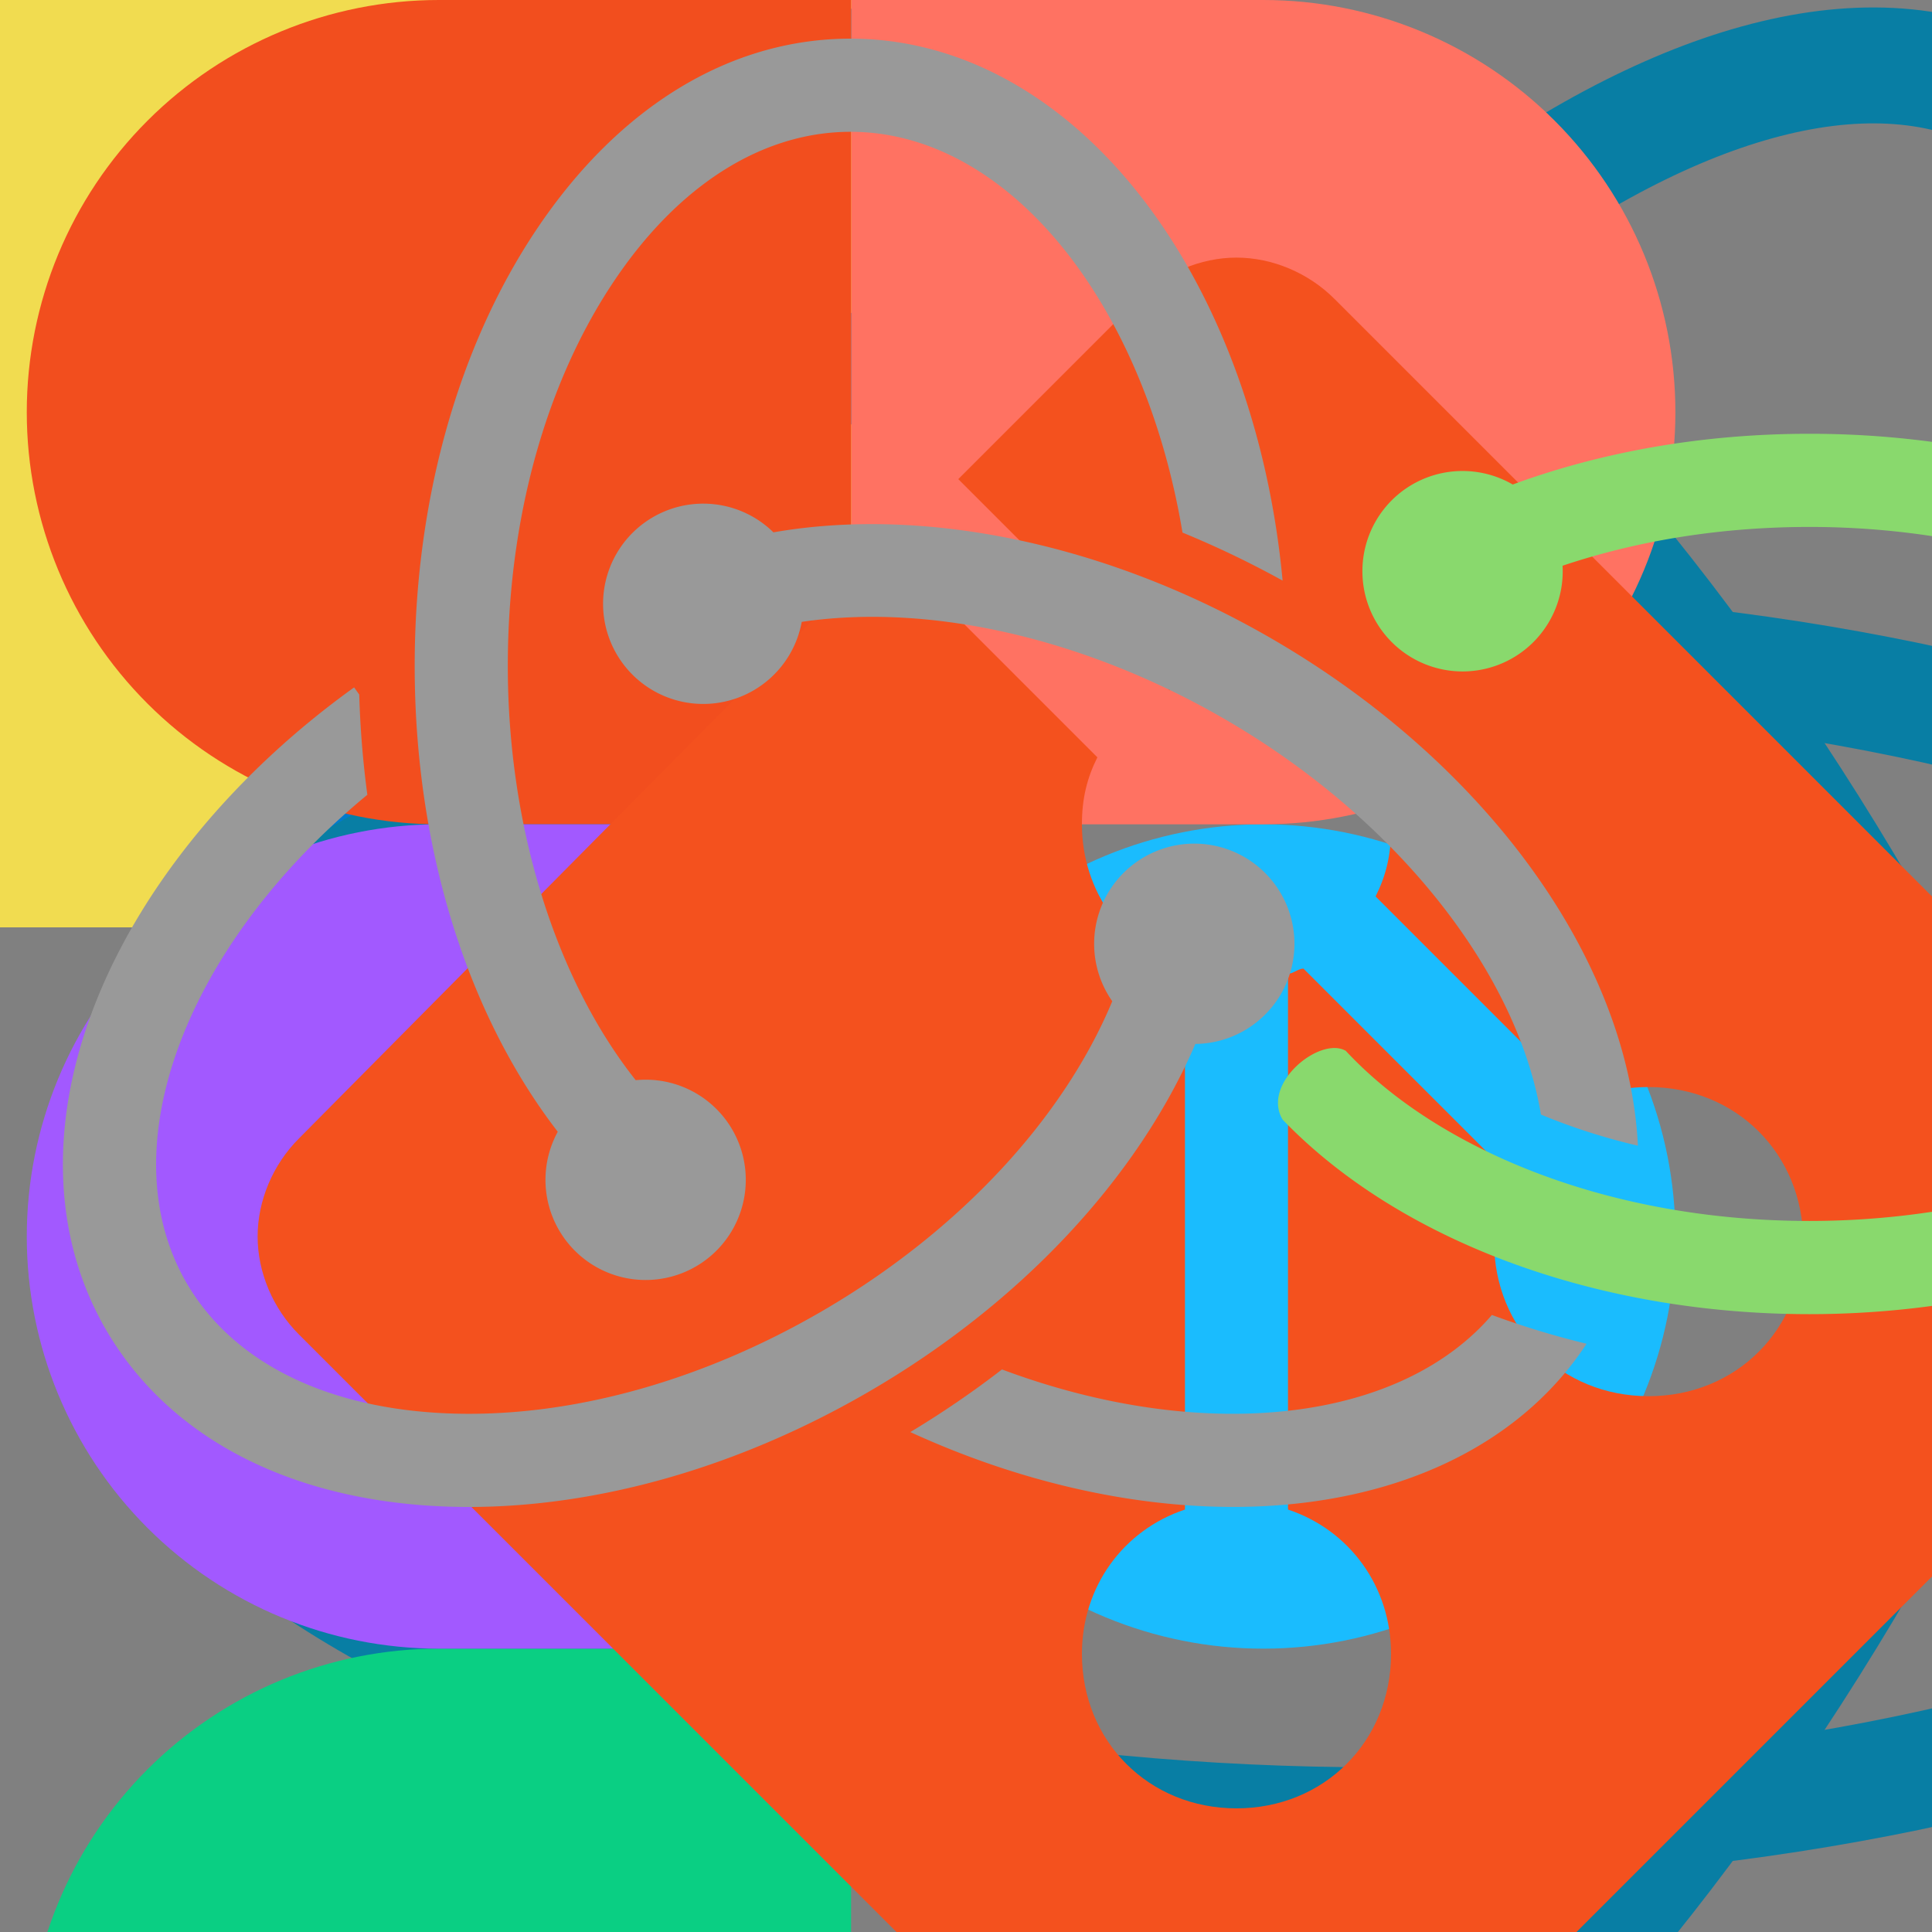 <svg width="50" height="50" fill="none" xmlns="http://www.w3.org/2000/svg" viewBox="0 0 50 50">
    <rect x="0" y="0" width="50" height="50" fill="#808080" stroke="none"/>
    <g id="html">
        <path d="M6 28L4 3H28L26 28L16 31L6 28Z" fill="#E44D26"/>
        <path d="M26 5H16V29.5L24 27L26 5Z" fill="#F16529"/>
        <path d="M9.5 17.5L8.5 8H24L23.5 11H11.5L12 14.5H23L22 24L16 26L10 24L9.5 19H12.5L13 21.5L16 22.5L19 21.5L19.5 17.5H9.5Z"
              fill="white"/>
    </g>

    <g id="css">
        <path d="M6 28L4 3H28L26 28L16 31L6 28Z" fill="#1172B8"/>
        <path d="M26 5H16V29.5L24 27L26 5Z" fill="#33AADD"/>
        <path d="M19.5 17.5H9.5L9 14L17 11.5H9L8.5 8.5H24L23.5 12L17 14.5H23L22 24L16 26L10 24L9.5 19H12.5L13 21.5L16 22.5L19 21.5L19.5 17.5Z"
              fill="white"/>
    </g>

    <g id="js"
       fill-rule="evenodd">
        <rect width="24" height="24" fill="#F1DC50"/>
        <path stroke="#333" stroke-width="2"
              d="M12,11 C12,15.749 12,18.416 12,19 C12,19.876 11.477,21 10,21 C7.615,21 7.5,19 7.5,19 M20.79,13.516 C20.19,12.505 19.394,12 18.404,12 C16.856,12 16,13 16,14 C16,15 16.5,16 18.508,16.5 C19.786,16.818 21,17.5 21,19 C21,20.5 19.685,21 18.5,21 C16.986,21 15.986,20.333 15.5,19"/>
    </g>

    <g id="ts">
        <symbol width="800px" height="800px" viewBox="0 0 32 32" xmlns="http://www.w3.org/2000/svg"/>
        <path d="M23.827,8.243A4.424,4.424,0,0,1,26.05,9.524a5.853,5.853,0,0,1,.852,1.143c.011.045-1.534,1.083-2.471,1.662-.034.023-.169-.124-.322-.35a2.014,2.014,0,0,0-1.67-1c-1.077-.074-1.771.49-1.766,1.433a1.3,1.3,0,0,0,.153.666c.237.49.677.784,2.059,1.383,2.544,1.095,3.636,1.817,4.31,2.843a5.158,5.158,0,0,1,.416,4.333,4.764,4.764,0,0,1-3.932,2.815,10.9,10.9,0,0,1-2.708-.028,6.531,6.531,0,0,1-3.616-1.884,6.278,6.278,0,0,1-.926-1.371,2.655,2.655,0,0,1,.327-.208c.158-.09.756-.434,1.32-.761L19.1,19.6l.214.312a4.771,4.771,0,0,0,1.35,1.292,3.3,3.3,0,0,0,3.458-.175,1.545,1.545,0,0,0,.2-1.974c-.276-.395-.84-.727-2.443-1.422a8.8,8.8,0,0,1-3.349-2.055,4.687,4.687,0,0,1-.976-1.777,7.116,7.116,0,0,1-.062-2.268,4.332,4.332,0,0,1,3.644-3.374A9,9,0,0,1,23.827,8.243ZM15.484,9.726l.011,1.454h-4.63V24.328H7.6V11.183H2.97V9.755A13.986,13.986,0,0,1,3.01,8.289c.017-.023,2.832-.034,6.245-.028l6.211.017Z"
              style="fill:#007acc"/>
    </g>

<!--    <g id="react">-->
<!--        <symbol width="800px" height="800px" viewBox="0 0 32 32" fill="none" xmlns="http://www.w3.org/2000/svg"/>-->
<!--        <path d="M18.6789 15.9759C18.6789 14.5415 17.4796 13.3785 16 13.3785C14.5206 13.3785 13.3211 14.5415 13.3211 15.9759C13.3211 17.4105 14.5206 18.5734 16 18.5734C17.4796 18.5734 18.6789 17.4105 18.6789 15.9759Z"-->
<!--              fill="#53C1DE"/>-->
<!--        <path fill-rule="evenodd" clip-rule="evenodd"-->
<!--              d="M24.7004 11.1537C25.2661 8.92478 25.9772 4.79148 23.4704 3.39016C20.9753 1.99495 17.7284 4.66843 16.0139 6.27318C14.3044 4.68442 10.9663 2.02237 8.46163 3.42814C5.96751 4.82803 6.73664 8.8928 7.3149 11.1357C4.98831 11.7764 1 13.1564 1 15.9759C1 18.7874 4.98416 20.2888 7.29698 20.9289C6.71658 23.1842 5.98596 27.1909 8.48327 28.5877C10.9973 29.9932 14.325 27.3945 16.0554 25.7722C17.7809 27.3864 20.9966 30.0021 23.4922 28.6014C25.9956 27.1963 25.3436 23.1184 24.7653 20.8625C27.0073 20.221 31 18.7523 31 15.9759C31 13.1835 26.9903 11.7923 24.7004 11.1537ZM24.4162 19.667C24.0365 18.5016 23.524 17.2623 22.8971 15.9821C23.4955 14.7321 23.9881 13.5088 24.3572 12.3509C26.0359 12.8228 29.7185 13.9013 29.7185 15.9759C29.7185 18.07 26.1846 19.1587 24.4162 19.667ZM22.85 27.526C20.988 28.571 18.2221 26.0696 16.9478 24.8809C17.7932 23.9844 18.638 22.9422 19.4625 21.7849C20.9129 21.6602 22.283 21.4562 23.5256 21.1777C23.9326 22.7734 24.7202 26.4763 22.85 27.526ZM9.12362 27.5111C7.26143 26.47 8.11258 22.8946 8.53957 21.2333C9.76834 21.4969 11.1286 21.6865 12.5824 21.8008C13.4123 22.9332 14.2816 23.9741 15.1576 24.8857C14.0753 25.9008 10.9945 28.557 9.12362 27.5111ZM2.28149 15.9759C2.28149 13.874 5.94207 12.8033 7.65904 12.3326C8.03451 13.5165 8.52695 14.7544 9.12123 16.0062C8.51925 17.2766 8.01977 18.5341 7.64085 19.732C6.00369 19.2776 2.28149 18.0791 2.28149 15.9759ZM9.1037 4.50354C10.9735 3.45416 13.8747 6.00983 15.1159 7.16013C14.2444 8.06754 13.3831 9.1006 12.5603 10.2265C11.1494 10.3533 9.79875 10.5569 8.55709 10.8297C8.09125 9.02071 7.23592 5.55179 9.1037 4.50354ZM20.3793 11.5771C21.3365 11.6942 22.2536 11.85 23.1147 12.0406C22.8562 12.844 22.534 13.6841 22.1545 14.5453C21.6044 13.5333 21.0139 12.5416 20.3793 11.5771ZM16.0143 8.0481C16.6054 8.66897 17.1974 9.3623 17.7798 10.1145C16.5985 10.0603 15.4153 10.0601 14.234 10.1137C14.8169 9.36848 15.414 8.67618 16.0143 8.0481ZM9.8565 14.5444C9.48329 13.6862 9.16398 12.8424 8.90322 12.0275C9.75918 11.8418 10.672 11.69 11.623 11.5748C10.9866 12.5372 10.3971 13.5285 9.8565 14.5444ZM11.6503 20.4657C10.6679 20.3594 9.74126 20.2153 8.88556 20.0347C9.15044 19.2055 9.47678 18.3435 9.85796 17.4668C10.406 18.4933 11.0045 19.4942 11.6503 20.4657ZM16.0498 23.9915C15.4424 23.356 14.8365 22.6531 14.2448 21.8971C15.4328 21.9423 16.6231 21.9424 17.811 21.891C17.2268 22.6608 16.6369 23.3647 16.0498 23.9915ZM22.1667 17.4222C22.5677 18.3084 22.9057 19.1657 23.1742 19.9809C22.3043 20.1734 21.3652 20.3284 20.3757 20.4435C21.015 19.4607 21.6149 18.4536 22.1667 17.4222ZM18.7473 20.5941C16.9301 20.72 15.1016 20.7186 13.2838 20.6044C12.2509 19.1415 11.3314 17.603 10.5377 16.0058C11.3276 14.4119 12.2404 12.8764 13.2684 11.4158C15.0875 11.2825 16.9178 11.2821 18.7369 11.4166C19.7561 12.8771 20.6675 14.4086 21.4757 15.9881C20.6771 17.5812 19.7595 19.1198 18.7473 20.5941ZM22.8303 4.4666C24.7006 5.51254 23.8681 9.22726 23.4595 10.8426C22.2149 10.5641 20.8633 10.3569 19.4483 10.2281C18.6239 9.09004 17.7698 8.05518 16.9124 7.15949C18.1695 5.98441 20.9781 3.43089 22.8303 4.4666Z"-->
<!--              fill="#53C1DE"/>-->
<!--        &lt;!&ndash;        </symbol>&ndash;&gt;-->
<!--    </g>-->
    <g id="react">
        <symbol width="71" height="64" viewBox="0 0 71 64" fill="none" xmlns="http://www.w3.org/2000/svg"/>
            <g clip-path="url(#clip0_1_481)">
                <path d="M35.657 38.773C39.329 38.773 42.306 35.74 42.306 32C42.306 28.26 39.329 25.227 35.657 25.227C31.985 25.227 29.008 28.26 29.008 32C29.008 35.74 31.985 38.773 35.657 38.773Z" fill="#087EA4"/>
                <path d="M35.657 47.238C54.019 47.238 68.904 40.416 68.904 32C68.904 23.584 54.019 16.762 35.657 16.762C17.295 16.762 2.41 23.584 2.41 32C2.41 40.416 17.295 47.238 35.657 47.238Z" stroke="#087EA4" stroke-width="3"/>
                <path d="M22.7 39.619C31.881 55.815 45.124 65.534 52.28 61.326C59.436 57.118 57.794 40.577 48.614 24.381C39.433 8.185 26.189 -1.534 19.034 2.674C11.878 6.882 13.519 23.423 22.7 39.619Z" stroke="#087EA4" stroke-width="3"/>
                <path d="M22.7 24.381C13.519 40.577 11.878 57.118 19.034 61.326C26.189 65.534 39.433 55.815 48.614 39.619C57.794 23.423 59.436 6.882 52.28 2.674C45.124 -1.534 31.881 8.185 22.7 24.381Z" stroke="#087EA4" stroke-width="3"/>
            </g>
            <defs>
                <clipPath id="clip0_1_481">
                    <rect width="69.818" height="64" fill="white" transform="translate(0.748)"/>
                </clipPath>
            </defs>
    </g>


    <g id="figma">
        <svg width="44" height="64" viewBox="0 0 44 64" fill="none" xmlns="http://www.w3.org/2000/svg">
            <g clip-path="url(#clip0_1_536)">
                <path d="M22.026 32C22.026 29.171 23.15 26.458 25.15 24.457C27.151 22.457 29.864 21.333 32.693 21.333C35.522 21.333 38.235 22.457 40.235 24.457C42.236 26.458 43.359 29.171 43.359 32C43.359 34.829 42.236 37.542 40.235 39.542C38.235 41.543 35.522 42.667 32.693 42.667C29.864 42.667 27.151 41.543 25.15 39.542C23.15 37.542 22.026 34.829 22.026 32Z" fill="#1ABCFE"/>
                <path d="M0.693 53.333C0.693 50.504 1.816 47.791 3.817 45.791C5.817 43.791 8.53 42.667 11.359 42.667H22.026V53.333C22.026 56.162 20.902 58.876 18.902 60.876C16.901 62.876 14.188 64 11.359 64C8.53 64 5.817 62.876 3.817 60.876C1.816 58.876 0.693 56.162 0.693 53.333Z" fill="#0ACF83"/>
                <path d="M22.026 0V21.333H32.693C35.522 21.333 38.235 20.209 40.235 18.209C42.236 16.209 43.359 13.496 43.359 10.667C43.359 7.838 42.236 5.125 40.235 3.124C38.235 1.124 35.522 0 32.693 0L22.026 0Z" fill="#FF7262"/>
                <path d="M0.693 10.667C0.693 13.496 1.816 16.209 3.817 18.209C5.817 20.209 8.53 21.333 11.359 21.333H22.026V0H11.359C8.53 0 5.817 1.124 3.817 3.124C1.816 5.125 0.693 7.838 0.693 10.667Z" fill="#F24E1E"/>
                <path d="M0.693 32C0.693 34.829 1.816 37.542 3.817 39.542C5.817 41.543 8.53 42.667 11.359 42.667H22.026V21.333H11.359C8.53 21.333 5.817 22.457 3.817 24.457C1.816 26.458 0.693 29.171 0.693 32Z" fill="#A259FF"/>
            </g>
            <defs>
                <clipPath id="clip0_1_536">
                    <rect width="42.667" height="64" fill="white" transform="translate(0.693)"/>
                </clipPath>
            </defs>
        </svg>

    </g>
    <g id="redux">
        <symbol width="2500" height="2383" viewBox="0 0 256 244" xmlns="http://www.w3.org/2000/svg" preserveAspectRatio="xMidYMid"/>
        <path d="M177.381 169.733c9.447-.978 16.614-9.122 16.288-18.896-.325-9.773-8.47-17.592-18.243-17.592h-.651c-10.1.326-17.918 8.796-17.592 18.895.326 4.887 2.28 9.122 5.212 12.054-11.076 21.828-28.016 37.791-53.426 51.148-17.266 9.122-35.183 12.38-53.1 10.1-14.66-1.955-26.062-8.47-33.23-19.222-10.424-15.963-11.401-33.23-2.605-50.496 6.19-12.38 15.962-21.502 22.152-26.063-1.303-4.235-3.258-11.402-4.235-16.614-47.237 34.207-42.35 80.468-28.016 102.295 10.75 16.29 32.577 26.389 56.684 26.389 6.515 0 13.03-.652 19.546-2.28 41.699-8.145 73.299-32.905 91.216-69.718zm57.336-40.397c-24.759-28.995-61.245-44.958-102.944-44.958h-5.212c-2.932-5.864-9.122-9.774-15.963-9.774h-.652C99.848 74.93 92.03 83.4 92.355 93.5c.326 9.773 8.47 17.592 18.243 17.592h.651c7.167-.326 13.357-4.887 15.963-11.077h5.864c24.759 0 48.214 7.167 69.39 21.176 16.288 10.751 28.016 24.76 34.531 41.7 5.538 13.683 5.212 27.04-.652 38.443-9.121 17.266-24.432 26.714-44.63 26.714-13.031 0-25.41-3.91-31.926-6.842-3.583 3.258-10.099 8.47-14.66 11.729 14.009 6.515 28.343 10.099 42.025 10.099 31.274 0 54.404-17.267 63.2-34.533 9.447-18.896 8.795-51.474-15.637-79.165zM69.225 175.27c.326 9.774 8.47 17.592 18.243 17.592h.652c10.099-.325 17.917-8.796 17.591-18.895-.325-9.774-8.47-17.592-18.243-17.592h-.651c-.652 0-1.63 0-2.28.325-13.357-22.153-18.895-46.26-16.94-72.323 1.302-19.547 7.818-36.488 19.22-50.497 9.447-12.054 27.69-17.918 40.07-18.243 34.531-.652 49.19 42.351 50.168 59.618 4.235.977 11.402 3.258 16.289 4.887C189.434 27.366 156.857 0 125.584 0c-29.32 0-56.359 21.176-67.11 52.451-14.985 41.7-5.212 81.771 13.031 113.372-1.628 2.28-2.606 5.864-2.28 9.448z" fill="#764ABC"/>
    </g>
    <g id="git">
        <symbol width="64" height="64" viewBox="0 0 64 64" fill="none" xmlns="http://www.w3.org/2000/svg"/>
            <path d="M56.267 29.467L34.533 7.733C33.867 7.067 32.933 6.667 32 6.667C31.067 6.667 30.133 7.067 29.467 7.733L24.8 12.4L30.267 17.867C30.8 17.6 31.333 17.467 32 17.467C34.267 17.467 36 19.2 36 21.467C36 22.133 35.867 22.667 35.6 23.2L40.933 28.533C41.467 28.267 42 28.133 42.667 28.133C44.933 28.133 46.667 29.867 46.667 32.133C46.667 34.4 44.933 36.133 42.667 36.133C40.4 36.133 38.667 34.4 38.667 32.133C38.667 31.467 38.8 30.933 39.067 30.4L33.733 25.067C33.6 25.067 33.467 25.2 33.333 25.2V39.067C34.933 39.6 36 41.067 36 42.8C36 45.067 34.267 46.8 32 46.8C29.733 46.8 28 45.067 28 42.8C28 41.067 29.067 39.6 30.667 39.067V25.067C29.067 24.533 28 23.067 28 21.333C28 20.667 28.133 20.133 28.4 19.6L22.933 14.133L7.733 29.467C7.067 30.133 6.667 31.067 6.667 32C6.667 32.933 7.067 33.867 7.733 34.533L29.467 56.267C30.133 56.933 31.067 57.333 32 57.333C32.933 57.333 33.867 56.933 34.533 56.267L56.267 34.533C56.933 33.867 57.333 32.933 57.333 32C57.333 31.067 56.933 30.133 56.267 29.467Z" fill="#F4511E"/>
    </g>

    <g id="graph">
        <symbol width="2500" height="2383" viewBox="0 0 256 244" xmlns="http://www.w3.org/2000/svg" preserveAspectRatio="xMidYMid"/>
        <path d="M177.381 169.733c9.447-.978 16.614-9.122 16.288-18.896-.325-9.773-8.47-17.592-18.243-17.592h-.651c-10.1.326-17.918 8.796-17.592 18.895.326 4.887 2.28 9.122 5.212 12.054-11.076 21.828-28.016 37.791-53.426 51.148-17.266 9.122-35.183 12.38-53.1 10.1-14.66-1.955-26.062-8.47-33.23-19.222-10.424-15.963-11.401-33.23-2.605-50.496 6.19-12.38 15.962-21.502 22.152-26.063-1.303-4.235-3.258-11.402-4.235-16.614-47.237 34.207-42.35 80.468-28.016 102.295 10.75 16.29 32.577 26.389 56.684 26.389 6.515 0 13.03-.652 19.546-2.28 41.699-8.145 73.299-32.905 91.216-69.718zm57.336-40.397c-24.759-28.995-61.245-44.958-102.944-44.958h-5.212c-2.932-5.864-9.122-9.774-15.963-9.774h-.652C99.848 74.93 92.03 83.4 92.355 93.5c.326 9.773 8.47 17.592 18.243 17.592h.651c7.167-.326 13.357-4.887 15.963-11.077h5.864c24.759 0 48.214 7.167 69.39 21.176 16.288 10.751 28.016 24.76 34.531 41.7 5.538 13.683 5.212 27.04-.652 38.443-9.121 17.266-24.432 26.714-44.63 26.714-13.031 0-25.41-3.91-31.926-6.842-3.583 3.258-10.099 8.47-14.66 11.729 14.009 6.515 28.343 10.099 42.025 10.099 31.274 0 54.404-17.267 63.2-34.533 9.447-18.896 8.795-51.474-15.637-79.165zM69.225 175.27c.326 9.774 8.47 17.592 18.243 17.592h.652c10.099-.325 17.917-8.796 17.591-18.895-.325-9.774-8.47-17.592-18.243-17.592h-.651c-.652 0-1.63 0-2.28.325-13.357-22.153-18.895-46.26-16.94-72.323 1.302-19.547 7.818-36.488 19.22-50.497 9.447-12.054 27.69-17.918 40.07-18.243 34.531-.652 49.19 42.351 50.168 59.618 4.235.977 11.402 3.258 16.289 4.887C189.434 27.366 156.857 0 125.584 0c-29.32 0-56.359 21.176-67.11 52.451-14.985 41.7-5.212 81.771 13.031 113.372-1.628 2.28-2.606 5.864-2.28 9.448z" fill="#764ABC"/>
    </g>

    <g id="redux-saga">
        <symbol xmlns="http://www.w3.org/2000/svg" width="2500" height="1515" viewBox="0 0 66 40" preserveAspectRatio="xMinYMin meet"/>
        <path fill="#89D96D" d="M35.259 14.782a2.591 2.591 0 0 1 3.891-2.243c2.348-.862 4.963-1.313 7.682-1.313 7.281 0 13.526 3.252 15.637 7.932-.018 1.108-1.592 1.624-2.22.944-1.731-3.759-7.199-6.465-13.417-6.465-2.26 0-4.429.345-6.393 1.004a2.592 2.592 0 1 1-5.18.141zm29.113 9.644a2.592 2.592 0 1 0-4.626 1.605c-.828 1.273-2.115 2.426-3.764 3.352-2.547 1.428-5.796 2.215-9.151 2.215-2.905 0-5.694-.575-8.068-1.665-1.604-.737-2.938-1.667-3.935-2.738-.661-.385-2.189.843-1.635 1.779 2.994 3.114 8.072 5.036 13.638 5.036 3.761 0 7.43-.896 10.331-2.524 2.126-1.193 3.776-2.738 4.814-4.476a2.594 2.594 0 0 0 2.396-2.584z"/>
        <path fill="#999" d="M14.435 29.29c-2.364-3.065-3.703-7.39-3.703-12.06 0-4.25 1.121-8.261 3.156-11.295C16.021 2.752 18.907 1 22.013 1c2.831 0 5.53 1.492 7.601 4.2 1.955 2.558 3.227 6.047 3.58 9.826a24.983 24.983 0 0 0-2.591-1.243C29.6 7.776 26.064 3.411 22.013 3.411c-2.277 0-4.452 1.373-6.124 3.867-1.771 2.641-2.747 6.176-2.747 9.953 0 4.152 1.227 8.094 3.31 10.724a2.592 2.592 0 1 1-2.017 1.335zm18.443-12.781c-4.232-2.444-8.954-3.414-12.862-2.732a2.592 2.592 0 1 0 .733 2.317c3.289-.486 7.282.4 10.923 2.503 4.447 2.567 7.592 6.552 8.207 10.247.767.32 1.604.594 2.51.807-.236-4.8-3.919-9.915-9.511-13.142zm.639 19.98c-2.334.297-4.982-.074-7.586-1.048-.748.578-1.54 1.12-2.372 1.621 2.766 1.27 5.664 1.937 8.352 1.937.651 0 1.291-.039 1.912-.118 3.219-.409 5.77-1.861 7.237-4.105a22.276 22.276 0 0 1-2.45-.745c-1.129 1.317-2.898 2.179-5.093 2.458zm-2.581-9.472a2.592 2.592 0 1 0-2.151-1.105c-.493 1.186-1.216 2.373-2.138 3.504-1.426 1.748-3.301 3.32-5.422 4.545-2.961 1.711-6.15 2.629-9.083 2.628-.306 0-.61-.01-.91-.03-2.996-.201-5.272-1.398-6.411-3.369-2.018-3.496-.006-8.754 4.686-12.621a24.79 24.79 0 0 1-.21-2.594l-.133-.185c-3.056 2.197-5.406 5.033-6.619 7.983-1.285 3.126-1.218 6.188.188 8.622 1.553 2.689 4.514 4.313 8.337 4.57.351.023.706.035 1.064.035 3.355 0 6.97-1.03 10.296-2.951 3.965-2.288 7.009-5.556 8.506-9.032z"/>
    </g>
    <g id="swift">
        <symbol width="800px" height="800px" viewBox="-252 343.9 106.1 106.1" xmlns="http://www.w3.org/2000/svg"/>
        <path fill="#F05138" d="M-145.9 373.3v-3.2c-.1-2.3-.2-4.7-.6-7-.4-2.3-1.1-4.5-2.2-6.6-1.1-2.1-2.4-4-4.1-5.6-1.7-1.7-3.6-3-5.6-4.1-2.1-1.1-4.3-1.8-6.6-2.2-2.3-.4-4.6-.6-7-.6h-53.7c-.6 0-1.2 0-1.7.1-1.7.1-3.5.2-5.2.5-1.7.3-3.4.8-5 1.4-.5.2-1.1.5-1.6.7-1.6.8-3 1.8-4.4 2.9-.4.4-.9.8-1.3 1.2-1.7 1.7-3 3.6-4.1 5.6-1.1 2.1-1.8 4.3-2.2 6.6-.4 2.3-.5 4.6-.6 7v53.7c.1 2.3.2 4.7.6 7 .4 2.3 1.1 4.5 2.2 6.6 1.1 2.1 2.4 4 4.1 5.6 1.7 1.7 3.6 3 5.6 4.1 2.1 1.1 4.3 1.8 6.6 2.2 2.3.4 4.6.6 7 .6h53.7c2.3-.1 4.7-.2 7-.6 2.3-.4 4.5-1.1 6.6-2.2 2.1-1.1 4-2.4 5.6-4.1 1.7-1.7 3-3.6 4.1-5.6 1.1-2.1 1.8-4.3 2.2-6.6.4-2.3.6-4.6.6-7v-3.2V377v-3.7z"/>
        <path fill="#FFF" d="M-168 409.4l.3-1.2c4.4-17.5-6.3-38.3-24.5-49.2 8 10.8 11.5 23.9 8.4 35.3-.3 1-.6 2-1 3-.4-.3-.9-.6-1.6-.9 0 0-18.1-11.2-37.7-30.9-.5-.5 10.5 15.7 22.9 28.8-5.9-3.3-22.2-15.2-32.6-24.6 1.3 2.1 2.8 4.2 4.4 6.1 8.6 11 19.9 24.5 33.4 34.9-9.5 5.8-22.9 6.3-36.2 0-3.3-1.5-6.4-3.4-9.3-5.5 5.6 9 14.3 16.8 24.9 21.4 12.6 5.4 25.2 5.1 34.5.1 0 0 .1 0 .1-.1.4-.2.8-.5 1.2-.7 4.5-2.3 13.3-4.6 18.1 4.6 1.4 2.1 3.9-9.9-5.3-21.1z"/>
    </g>
</svg>
